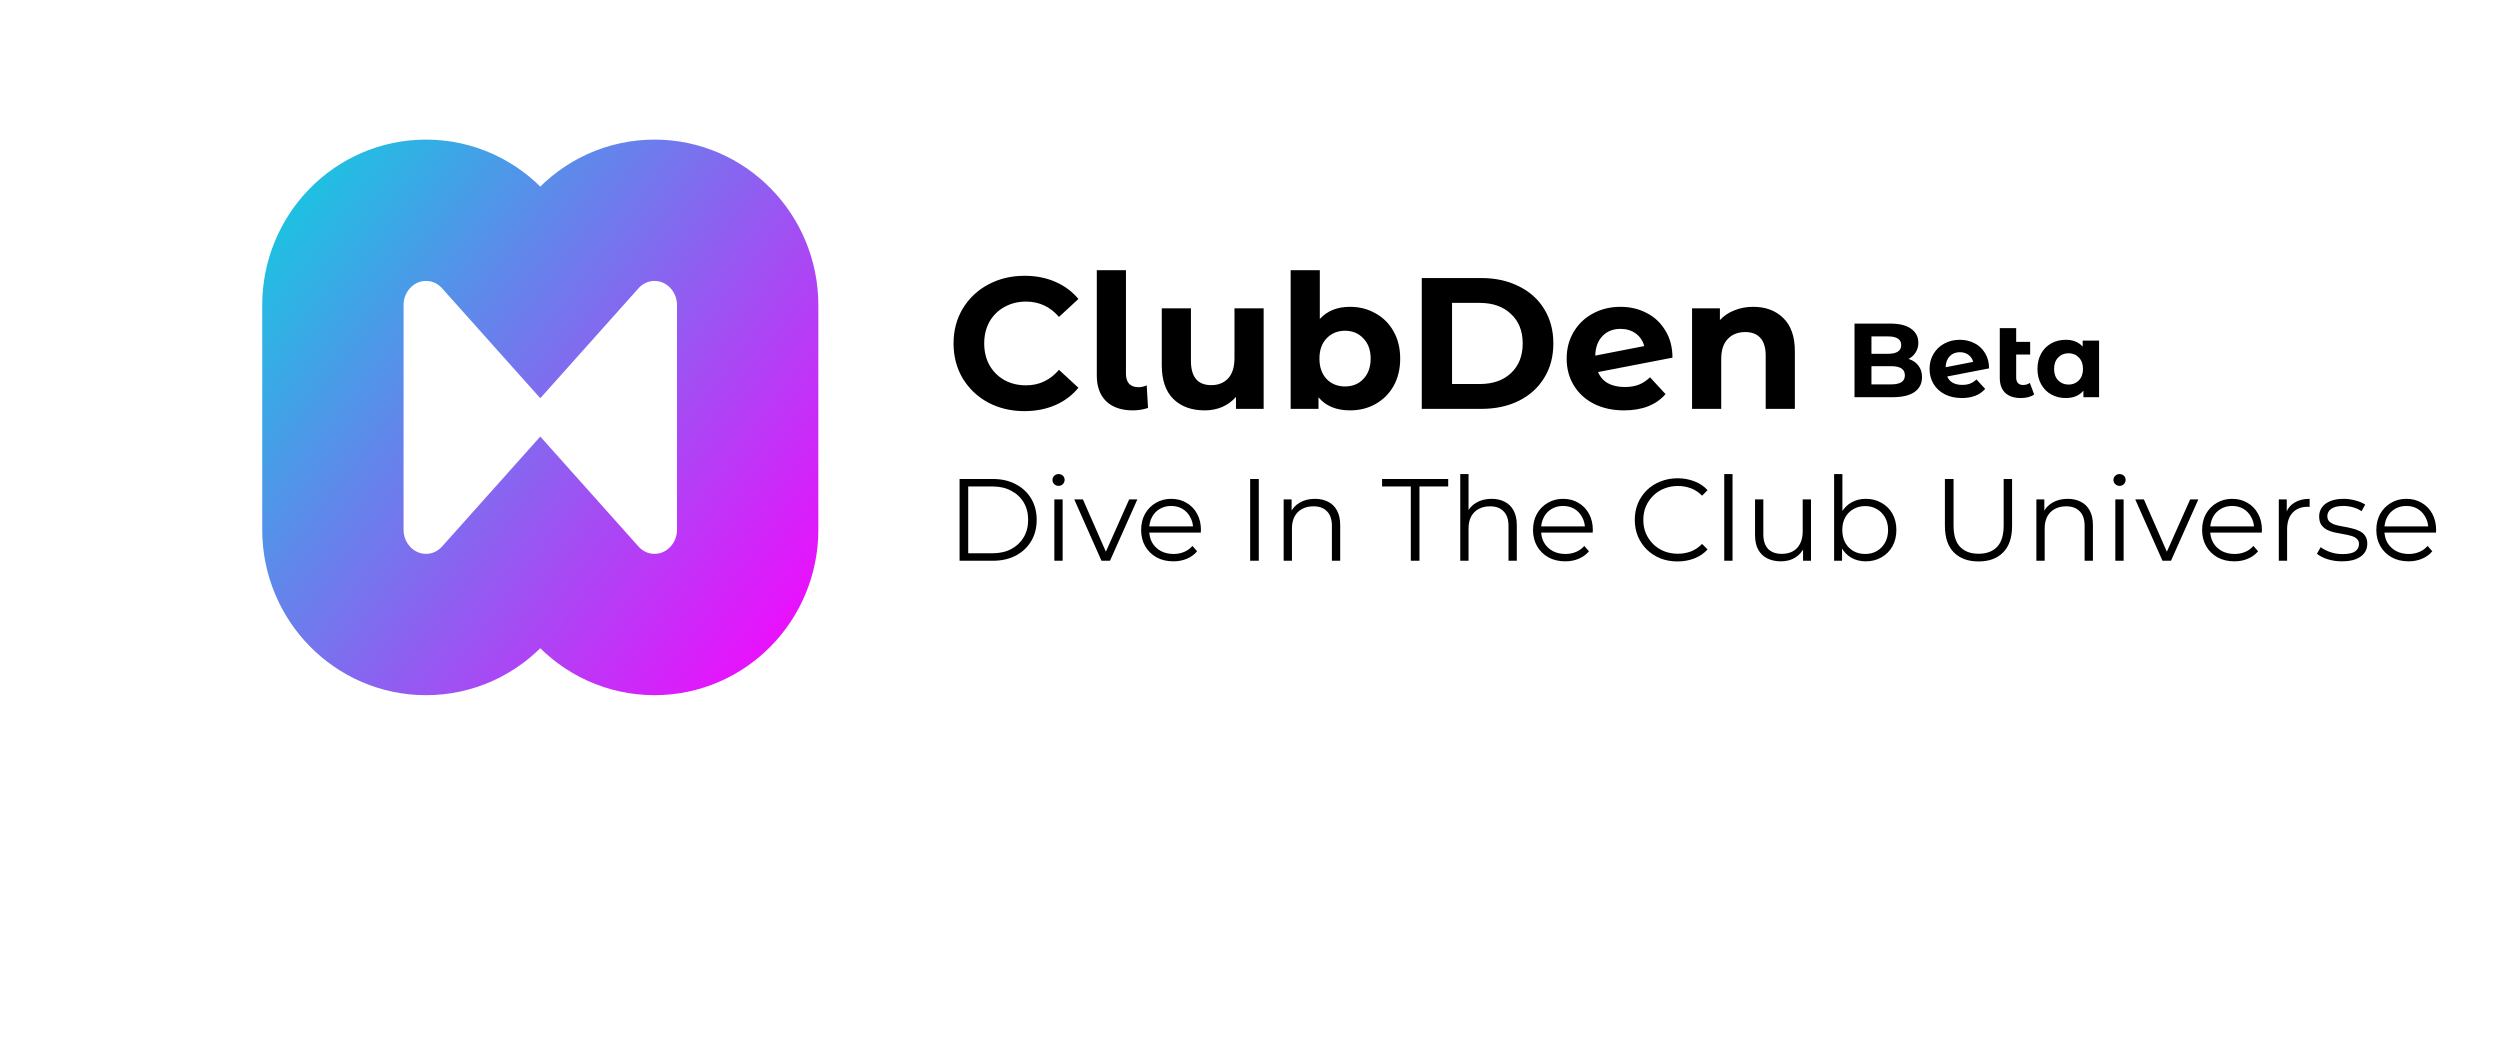 <svg width="214" height="89" viewBox="0 0 214 89" fill="none" xmlns="http://www.w3.org/2000/svg">
<g filter="url(#filter0_d_13_888)">
<path fill-rule="evenodd" clip-rule="evenodd" d="M50.133 16.658L46.248 21.007L42.363 16.658C40.858 14.973 38.745 14 36.466 14C32.064 14 28.496 17.636 28.496 22.122V41.336C28.496 45.822 32.064 49.458 36.466 49.458C38.745 49.458 40.858 48.486 42.363 46.801L46.248 42.451L50.133 46.801C51.638 48.486 53.751 49.458 56.03 49.458C60.432 49.458 64 45.822 64 41.336V22.122C64 17.636 60.432 14 56.03 14C53.751 14 51.638 14.973 50.133 16.658Z" stroke="url(#paint0_linear_13_888)" stroke-width="12.1"/>
</g>
<path d="M82.14 48V41H84.99C85.737 41 86.39 41.15 86.95 41.45C87.517 41.743 87.957 42.153 88.27 42.68C88.583 43.207 88.74 43.813 88.74 44.5C88.74 45.187 88.583 45.793 88.27 46.32C87.957 46.847 87.517 47.26 86.95 47.56C86.39 47.853 85.737 48 84.99 48H82.14ZM82.88 47.36H84.95C85.57 47.36 86.107 47.24 86.56 47C87.02 46.753 87.377 46.417 87.63 45.99C87.883 45.557 88.01 45.06 88.01 44.5C88.01 43.933 87.883 43.437 87.63 43.01C87.377 42.583 87.02 42.25 86.56 42.01C86.107 41.763 85.57 41.64 84.95 41.64H82.88V47.36ZM90.252 48V42.75H90.962V48H90.252ZM90.612 41.59C90.465 41.59 90.342 41.54 90.242 41.44C90.142 41.34 90.092 41.22 90.092 41.08C90.092 40.94 90.142 40.823 90.242 40.73C90.342 40.63 90.465 40.58 90.612 40.58C90.758 40.58 90.882 40.627 90.982 40.72C91.082 40.813 91.132 40.93 91.132 41.07C91.132 41.217 91.082 41.34 90.982 41.44C90.888 41.54 90.765 41.59 90.612 41.59ZM94.287 48L91.957 42.75H92.697L94.837 47.62H94.487L96.657 42.75H97.357L95.017 48H94.287ZM100.441 48.05C99.894 48.05 99.414 47.937 99.001 47.71C98.587 47.477 98.264 47.16 98.031 46.76C97.797 46.353 97.681 45.89 97.681 45.37C97.681 44.85 97.791 44.39 98.011 43.99C98.237 43.59 98.544 43.277 98.931 43.05C99.324 42.817 99.764 42.7 100.251 42.7C100.744 42.7 101.181 42.813 101.561 43.04C101.947 43.26 102.251 43.573 102.471 43.98C102.691 44.38 102.801 44.843 102.801 45.37C102.801 45.403 102.797 45.44 102.791 45.48C102.791 45.513 102.791 45.55 102.791 45.59H98.221V45.06H102.411L102.131 45.27C102.131 44.89 102.047 44.553 101.881 44.26C101.721 43.96 101.501 43.727 101.221 43.56C100.941 43.393 100.617 43.31 100.251 43.31C99.891 43.31 99.567 43.393 99.281 43.56C98.994 43.727 98.771 43.96 98.611 44.26C98.451 44.56 98.371 44.903 98.371 45.29V45.4C98.371 45.8 98.457 46.153 98.631 46.46C98.811 46.76 99.057 46.997 99.371 47.17C99.691 47.337 100.054 47.42 100.461 47.42C100.781 47.42 101.077 47.363 101.351 47.25C101.631 47.137 101.871 46.963 102.071 46.73L102.471 47.19C102.237 47.47 101.944 47.683 101.591 47.83C101.244 47.977 100.861 48.05 100.441 48.05ZM107.013 48V41H107.753V48H107.013ZM112.561 42.7C112.987 42.7 113.361 42.783 113.681 42.95C114.007 43.11 114.261 43.357 114.441 43.69C114.627 44.023 114.721 44.443 114.721 44.95V48H114.011V45.02C114.011 44.467 113.871 44.05 113.591 43.77C113.317 43.483 112.931 43.34 112.431 43.34C112.057 43.34 111.731 43.417 111.451 43.57C111.177 43.717 110.964 43.933 110.811 44.22C110.664 44.5 110.591 44.84 110.591 45.24V48H109.881V42.75H110.561V44.19L110.451 43.92C110.617 43.54 110.884 43.243 111.251 43.03C111.617 42.81 112.054 42.7 112.561 42.7ZM120.766 48V41.64H118.306V41H123.966V41.64H121.506V48H120.766ZM127.678 42.7C128.104 42.7 128.478 42.783 128.798 42.95C129.124 43.11 129.378 43.357 129.558 43.69C129.744 44.023 129.838 44.443 129.838 44.95V48H129.128V45.02C129.128 44.467 128.988 44.05 128.708 43.77C128.434 43.483 128.048 43.34 127.548 43.34C127.174 43.34 126.848 43.417 126.568 43.57C126.294 43.717 126.081 43.933 125.928 44.22C125.781 44.5 125.708 44.84 125.708 45.24V48H124.998V40.58H125.708V44.19L125.568 43.92C125.734 43.54 126.001 43.243 126.368 43.03C126.734 42.81 127.171 42.7 127.678 42.7ZM133.986 48.05C133.439 48.05 132.959 47.937 132.546 47.71C132.132 47.477 131.809 47.16 131.576 46.76C131.342 46.353 131.226 45.89 131.226 45.37C131.226 44.85 131.336 44.39 131.556 43.99C131.782 43.59 132.089 43.277 132.476 43.05C132.869 42.817 133.309 42.7 133.796 42.7C134.289 42.7 134.726 42.813 135.106 43.04C135.492 43.26 135.796 43.573 136.016 43.98C136.236 44.38 136.346 44.843 136.346 45.37C136.346 45.403 136.342 45.44 136.336 45.48C136.336 45.513 136.336 45.55 136.336 45.59H131.766V45.06H135.956L135.676 45.27C135.676 44.89 135.592 44.553 135.426 44.26C135.266 43.96 135.046 43.727 134.766 43.56C134.486 43.393 134.162 43.31 133.796 43.31C133.436 43.31 133.112 43.393 132.826 43.56C132.539 43.727 132.316 43.96 132.156 44.26C131.996 44.56 131.916 44.903 131.916 45.29V45.4C131.916 45.8 132.002 46.153 132.176 46.46C132.356 46.76 132.602 46.997 132.916 47.17C133.236 47.337 133.599 47.42 134.006 47.42C134.326 47.42 134.622 47.363 134.896 47.25C135.176 47.137 135.416 46.963 135.616 46.73L136.016 47.19C135.782 47.47 135.489 47.683 135.136 47.83C134.789 47.977 134.406 48.05 133.986 48.05ZM143.598 48.06C143.071 48.06 142.585 47.973 142.138 47.8C141.691 47.62 141.305 47.37 140.978 47.05C140.651 46.73 140.395 46.353 140.208 45.92C140.028 45.487 139.938 45.013 139.938 44.5C139.938 43.987 140.028 43.513 140.208 43.08C140.395 42.647 140.651 42.27 140.978 41.95C141.311 41.63 141.701 41.383 142.148 41.21C142.595 41.03 143.081 40.94 143.608 40.94C144.115 40.94 144.591 41.027 145.038 41.2C145.485 41.367 145.861 41.62 146.168 41.96L145.698 42.43C145.411 42.137 145.095 41.927 144.748 41.8C144.401 41.667 144.028 41.6 143.628 41.6C143.208 41.6 142.818 41.673 142.458 41.82C142.098 41.96 141.785 42.163 141.518 42.43C141.251 42.69 141.041 42.997 140.888 43.35C140.741 43.697 140.668 44.08 140.668 44.5C140.668 44.92 140.741 45.307 140.888 45.66C141.041 46.007 141.251 46.313 141.518 46.58C141.785 46.84 142.098 47.043 142.458 47.19C142.818 47.33 143.208 47.4 143.628 47.4C144.028 47.4 144.401 47.333 144.748 47.2C145.095 47.067 145.411 46.853 145.698 46.56L146.168 47.03C145.861 47.37 145.485 47.627 145.038 47.8C144.591 47.973 144.111 48.06 143.598 48.06ZM147.595 48V40.58H148.305V48H147.595ZM152.451 48.05C152.004 48.05 151.614 47.967 151.281 47.8C150.948 47.633 150.688 47.383 150.501 47.05C150.321 46.717 150.231 46.3 150.231 45.8V42.75H150.941V45.72C150.941 46.28 151.078 46.703 151.351 46.99C151.631 47.27 152.021 47.41 152.521 47.41C152.888 47.41 153.204 47.337 153.471 47.19C153.744 47.037 153.951 46.817 154.091 46.53C154.238 46.243 154.311 45.9 154.311 45.5V42.75H155.021V48H154.341V46.56L154.451 46.82C154.284 47.207 154.024 47.51 153.671 47.73C153.324 47.943 152.918 48.05 152.451 48.05ZM159.71 48.05C159.25 48.05 158.836 47.947 158.47 47.74C158.103 47.527 157.813 47.22 157.6 46.82C157.386 46.42 157.28 45.937 157.28 45.37C157.28 44.797 157.386 44.313 157.6 43.92C157.82 43.52 158.113 43.217 158.48 43.01C158.846 42.803 159.256 42.7 159.71 42.7C160.21 42.7 160.656 42.813 161.05 43.04C161.45 43.26 161.763 43.57 161.99 43.97C162.216 44.37 162.33 44.837 162.33 45.37C162.33 45.897 162.216 46.363 161.99 46.77C161.763 47.17 161.45 47.483 161.05 47.71C160.656 47.937 160.21 48.05 159.71 48.05ZM157 48V40.58H157.71V44.3L157.61 45.36L157.68 46.42V48H157ZM159.66 47.42C160.033 47.42 160.366 47.337 160.66 47.17C160.953 46.997 161.186 46.757 161.36 46.45C161.533 46.137 161.62 45.777 161.62 45.37C161.62 44.957 161.533 44.597 161.36 44.29C161.186 43.983 160.953 43.747 160.66 43.58C160.366 43.407 160.033 43.32 159.66 43.32C159.286 43.32 158.95 43.407 158.65 43.58C158.356 43.747 158.123 43.983 157.95 44.29C157.783 44.597 157.7 44.957 157.7 45.37C157.7 45.777 157.783 46.137 157.95 46.45C158.123 46.757 158.356 46.997 158.65 47.17C158.95 47.337 159.286 47.42 159.66 47.42ZM169.364 48.06C168.471 48.06 167.768 47.803 167.254 47.29C166.741 46.777 166.484 46.017 166.484 45.01V41H167.224V44.98C167.224 45.807 167.411 46.417 167.784 46.81C168.158 47.203 168.684 47.4 169.364 47.4C170.051 47.4 170.581 47.203 170.954 46.81C171.328 46.417 171.514 45.807 171.514 44.98V41H172.234V45.01C172.234 46.017 171.978 46.777 171.464 47.29C170.958 47.803 170.258 48.06 169.364 48.06ZM176.994 42.7C177.421 42.7 177.794 42.783 178.114 42.95C178.441 43.11 178.694 43.357 178.874 43.69C179.061 44.023 179.154 44.443 179.154 44.95V48H178.444V45.02C178.444 44.467 178.304 44.05 178.024 43.77C177.751 43.483 177.364 43.34 176.864 43.34C176.491 43.34 176.164 43.417 175.884 43.57C175.611 43.717 175.398 43.933 175.244 44.22C175.098 44.5 175.024 44.84 175.024 45.24V48H174.314V42.75H174.994V44.19L174.884 43.92C175.051 43.54 175.318 43.243 175.684 43.03C176.051 42.81 176.488 42.7 176.994 42.7ZM181.072 48V42.75H181.782V48H181.072ZM181.432 41.59C181.285 41.59 181.162 41.54 181.062 41.44C180.962 41.34 180.912 41.22 180.912 41.08C180.912 40.94 180.962 40.823 181.062 40.73C181.162 40.63 181.285 40.58 181.432 40.58C181.579 40.58 181.702 40.627 181.802 40.72C181.902 40.813 181.952 40.93 181.952 41.07C181.952 41.217 181.902 41.34 181.802 41.44C181.709 41.54 181.585 41.59 181.432 41.59ZM185.108 48L182.778 42.75H183.518L185.658 47.62H185.308L187.478 42.75H188.178L185.838 48H185.108ZM191.261 48.05C190.714 48.05 190.234 47.937 189.821 47.71C189.408 47.477 189.084 47.16 188.851 46.76C188.618 46.353 188.501 45.89 188.501 45.37C188.501 44.85 188.611 44.39 188.831 43.99C189.058 43.59 189.364 43.277 189.751 43.05C190.144 42.817 190.584 42.7 191.071 42.7C191.564 42.7 192.001 42.813 192.381 43.04C192.768 43.26 193.071 43.573 193.291 43.98C193.511 44.38 193.621 44.843 193.621 45.37C193.621 45.403 193.618 45.44 193.611 45.48C193.611 45.513 193.611 45.55 193.611 45.59H189.041V45.06H193.231L192.951 45.27C192.951 44.89 192.868 44.553 192.701 44.26C192.541 43.96 192.321 43.727 192.041 43.56C191.761 43.393 191.438 43.31 191.071 43.31C190.711 43.31 190.388 43.393 190.101 43.56C189.814 43.727 189.591 43.96 189.431 44.26C189.271 44.56 189.191 44.903 189.191 45.29V45.4C189.191 45.8 189.278 46.153 189.451 46.46C189.631 46.76 189.878 46.997 190.191 47.17C190.511 47.337 190.874 47.42 191.281 47.42C191.601 47.42 191.898 47.363 192.171 47.25C192.451 47.137 192.691 46.963 192.891 46.73L193.291 47.19C193.058 47.47 192.764 47.683 192.411 47.83C192.064 47.977 191.681 48.05 191.261 48.05ZM195.066 48V42.75H195.746V44.18L195.676 43.93C195.823 43.53 196.07 43.227 196.416 43.02C196.763 42.807 197.193 42.7 197.706 42.7V43.39C197.68 43.39 197.653 43.39 197.626 43.39C197.6 43.383 197.573 43.38 197.546 43.38C196.993 43.38 196.56 43.55 196.246 43.89C195.933 44.223 195.776 44.7 195.776 45.32V48H195.066ZM200.47 48.05C200.037 48.05 199.627 47.99 199.24 47.87C198.854 47.743 198.55 47.587 198.33 47.4L198.65 46.84C198.864 47 199.137 47.14 199.47 47.26C199.804 47.373 200.154 47.43 200.52 47.43C201.02 47.43 201.38 47.353 201.6 47.2C201.82 47.04 201.93 46.83 201.93 46.57C201.93 46.377 201.867 46.227 201.74 46.12C201.62 46.007 201.46 45.923 201.26 45.87C201.06 45.81 200.837 45.76 200.59 45.72C200.344 45.68 200.097 45.633 199.85 45.58C199.61 45.527 199.39 45.45 199.19 45.35C198.99 45.243 198.827 45.1 198.7 44.92C198.58 44.74 198.52 44.5 198.52 44.2C198.52 43.913 198.6 43.657 198.76 43.43C198.92 43.203 199.154 43.027 199.46 42.9C199.774 42.767 200.154 42.7 200.6 42.7C200.94 42.7 201.28 42.747 201.62 42.84C201.96 42.927 202.24 43.043 202.46 43.19L202.15 43.76C201.917 43.6 201.667 43.487 201.4 43.42C201.134 43.347 200.867 43.31 200.6 43.31C200.127 43.31 199.777 43.393 199.55 43.56C199.33 43.72 199.22 43.927 199.22 44.18C199.22 44.38 199.28 44.537 199.4 44.65C199.527 44.763 199.69 44.853 199.89 44.92C200.097 44.98 200.32 45.03 200.56 45.07C200.807 45.11 201.05 45.16 201.29 45.22C201.537 45.273 201.76 45.35 201.96 45.45C202.167 45.543 202.33 45.68 202.45 45.86C202.577 46.033 202.64 46.263 202.64 46.55C202.64 46.857 202.554 47.123 202.38 47.35C202.214 47.57 201.967 47.743 201.64 47.87C201.32 47.99 200.93 48.05 200.47 48.05ZM206.173 48.05C205.626 48.05 205.146 47.937 204.733 47.71C204.32 47.477 203.996 47.16 203.763 46.76C203.53 46.353 203.413 45.89 203.413 45.37C203.413 44.85 203.523 44.39 203.743 43.99C203.97 43.59 204.276 43.277 204.663 43.05C205.056 42.817 205.496 42.7 205.983 42.7C206.476 42.7 206.913 42.813 207.293 43.04C207.68 43.26 207.983 43.573 208.203 43.98C208.423 44.38 208.533 44.843 208.533 45.37C208.533 45.403 208.53 45.44 208.523 45.48C208.523 45.513 208.523 45.55 208.523 45.59H203.953V45.06H208.143L207.863 45.27C207.863 44.89 207.78 44.553 207.613 44.26C207.453 43.96 207.233 43.727 206.953 43.56C206.673 43.393 206.35 43.31 205.983 43.31C205.623 43.31 205.3 43.393 205.013 43.56C204.726 43.727 204.503 43.96 204.343 44.26C204.183 44.56 204.103 44.903 204.103 45.29V45.4C204.103 45.8 204.19 46.153 204.363 46.46C204.543 46.76 204.79 46.997 205.103 47.17C205.423 47.337 205.786 47.42 206.193 47.42C206.513 47.42 206.81 47.363 207.083 47.25C207.363 47.137 207.603 46.963 207.803 46.73L208.203 47.19C207.97 47.47 207.676 47.683 207.323 47.83C206.976 47.977 206.593 48.05 206.173 48.05Z" fill="black"/>
<path d="M87.688 35.192C86.547 35.192 85.512 34.947 84.584 34.456C83.667 33.955 82.941 33.267 82.408 32.392C81.885 31.507 81.624 30.509 81.624 29.4C81.624 28.291 81.885 27.299 82.408 26.424C82.941 25.539 83.667 24.851 84.584 24.36C85.512 23.859 86.552 23.608 87.704 23.608C88.675 23.608 89.549 23.779 90.328 24.12C91.117 24.461 91.779 24.952 92.312 25.592L90.648 27.128C89.891 26.253 88.952 25.816 87.832 25.816C87.139 25.816 86.52 25.971 85.976 26.28C85.432 26.579 85.005 27 84.696 27.544C84.397 28.088 84.248 28.707 84.248 29.4C84.248 30.093 84.397 30.712 84.696 31.256C85.005 31.8 85.432 32.227 85.976 32.536C86.52 32.835 87.139 32.984 87.832 32.984C88.952 32.984 89.891 32.541 90.648 31.656L92.312 33.192C91.779 33.843 91.117 34.339 90.328 34.68C89.539 35.021 88.659 35.192 87.688 35.192ZM96.974 35.128C96.004 35.128 95.246 34.872 94.702 34.36C94.158 33.837 93.886 33.101 93.886 32.152V23.128H96.382V32.008C96.382 32.371 96.473 32.653 96.654 32.856C96.846 33.048 97.113 33.144 97.454 33.144C97.582 33.144 97.71 33.128 97.838 33.096C97.977 33.064 98.084 33.027 98.158 32.984L98.27 34.92C97.854 35.059 97.422 35.128 96.974 35.128ZM108.168 26.392V35H105.8V33.976C105.469 34.349 105.074 34.637 104.616 34.84C104.157 35.032 103.661 35.128 103.128 35.128C101.997 35.128 101.101 34.803 100.44 34.152C99.778 33.501 99.448 32.536 99.448 31.256V26.392H101.944V30.888C101.944 32.275 102.525 32.968 103.688 32.968C104.285 32.968 104.765 32.776 105.128 32.392C105.49 31.997 105.672 31.416 105.672 30.648V26.392H108.168ZM115.568 26.264C116.368 26.264 117.093 26.451 117.744 26.824C118.405 27.187 118.923 27.704 119.296 28.376C119.669 29.037 119.856 29.811 119.856 30.696C119.856 31.581 119.669 32.36 119.296 33.032C118.923 33.693 118.405 34.211 117.744 34.584C117.093 34.947 116.368 35.128 115.568 35.128C114.384 35.128 113.483 34.755 112.864 34.008V35H110.48V23.128H112.976V27.304C113.605 26.611 114.469 26.264 115.568 26.264ZM115.136 33.08C115.776 33.08 116.299 32.867 116.704 32.44C117.12 32.003 117.328 31.421 117.328 30.696C117.328 29.971 117.12 29.395 116.704 28.968C116.299 28.531 115.776 28.312 115.136 28.312C114.496 28.312 113.968 28.531 113.552 28.968C113.147 29.395 112.944 29.971 112.944 30.696C112.944 31.421 113.147 32.003 113.552 32.44C113.968 32.867 114.496 33.08 115.136 33.08ZM121.703 23.8H126.791C128.007 23.8 129.079 24.035 130.007 24.504C130.946 24.963 131.671 25.613 132.183 26.456C132.706 27.299 132.967 28.28 132.967 29.4C132.967 30.52 132.706 31.501 132.183 32.344C131.671 33.187 130.946 33.843 130.007 34.312C129.079 34.771 128.007 35 126.791 35H121.703V23.8ZM126.663 32.872C127.783 32.872 128.674 32.563 129.335 31.944C130.007 31.315 130.343 30.467 130.343 29.4C130.343 28.333 130.007 27.491 129.335 26.872C128.674 26.243 127.783 25.928 126.663 25.928H124.295V32.872H126.663ZM139.082 33.128C139.53 33.128 139.924 33.064 140.266 32.936C140.618 32.797 140.943 32.584 141.242 32.296L142.57 33.736C141.759 34.664 140.575 35.128 139.018 35.128C138.047 35.128 137.188 34.941 136.442 34.568C135.695 34.184 135.119 33.656 134.714 32.984C134.308 32.312 134.106 31.549 134.106 30.696C134.106 29.853 134.303 29.096 134.698 28.424C135.103 27.741 135.652 27.213 136.346 26.84C137.05 26.456 137.839 26.264 138.714 26.264C139.535 26.264 140.282 26.44 140.954 26.792C141.626 27.133 142.159 27.635 142.554 28.296C142.959 28.947 143.162 29.72 143.162 30.616L136.794 31.848C136.975 32.275 137.258 32.595 137.642 32.808C138.036 33.021 138.516 33.128 139.082 33.128ZM138.714 28.152C138.084 28.152 137.572 28.355 137.178 28.76C136.783 29.165 136.575 29.725 136.554 30.44L140.746 29.624C140.628 29.176 140.388 28.819 140.026 28.552C139.663 28.285 139.226 28.152 138.714 28.152ZM150.072 26.264C151.138 26.264 151.997 26.584 152.648 27.224C153.309 27.864 153.64 28.813 153.64 30.072V35H151.144V30.456C151.144 29.773 150.994 29.267 150.696 28.936C150.397 28.595 149.965 28.424 149.4 28.424C148.77 28.424 148.269 28.621 147.896 29.016C147.522 29.4 147.336 29.976 147.336 30.744V35H144.84V26.392H147.224V27.4C147.554 27.037 147.965 26.76 148.456 26.568C148.946 26.365 149.485 26.264 150.072 26.264Z" fill="black"/>
<path d="M163.373 30.724C163.733 30.838 164.015 31.03 164.219 31.3C164.423 31.564 164.525 31.891 164.525 32.281C164.525 32.833 164.309 33.259 163.877 33.559C163.451 33.853 162.827 34 162.005 34H158.747V27.7H161.825C162.593 27.7 163.181 27.847 163.589 28.141C164.003 28.435 164.21 28.834 164.21 29.338C164.21 29.644 164.135 29.917 163.985 30.157C163.841 30.397 163.637 30.586 163.373 30.724ZM160.196 28.798V30.283H161.645C162.005 30.283 162.278 30.22 162.464 30.094C162.65 29.968 162.743 29.782 162.743 29.536C162.743 29.29 162.65 29.107 162.464 28.987C162.278 28.861 162.005 28.798 161.645 28.798H160.196ZM161.897 32.902C162.281 32.902 162.569 32.839 162.761 32.713C162.959 32.587 163.058 32.392 163.058 32.128C163.058 31.606 162.671 31.345 161.897 31.345H160.196V32.902H161.897ZM167.969 32.947C168.221 32.947 168.443 32.911 168.635 32.839C168.833 32.761 169.016 32.641 169.184 32.479L169.931 33.289C169.475 33.811 168.809 34.072 167.933 34.072C167.387 34.072 166.904 33.967 166.484 33.757C166.064 33.541 165.74 33.244 165.512 32.866C165.284 32.488 165.17 32.059 165.17 31.579C165.17 31.105 165.281 30.679 165.503 30.301C165.731 29.917 166.04 29.62 166.43 29.41C166.826 29.194 167.27 29.086 167.762 29.086C168.224 29.086 168.644 29.185 169.022 29.383C169.4 29.575 169.7 29.857 169.922 30.229C170.15 30.595 170.264 31.03 170.264 31.534L166.682 32.227C166.784 32.467 166.943 32.647 167.159 32.767C167.381 32.887 167.651 32.947 167.969 32.947ZM167.762 30.148C167.408 30.148 167.12 30.262 166.898 30.49C166.676 30.718 166.559 31.033 166.547 31.435L168.905 30.976C168.839 30.724 168.704 30.523 168.5 30.373C168.296 30.223 168.05 30.148 167.762 30.148ZM174.124 33.766C173.986 33.868 173.815 33.946 173.611 34C173.413 34.048 173.206 34.072 172.99 34.072C172.408 34.072 171.961 33.925 171.649 33.631C171.337 33.337 171.181 32.905 171.181 32.335V28.087H172.585V29.266H173.782V30.346H172.585V32.317C172.585 32.521 172.636 32.68 172.738 32.794C172.84 32.902 172.987 32.956 173.179 32.956C173.395 32.956 173.587 32.896 173.755 32.776L174.124 33.766ZM179.681 29.158V34H178.34V33.442C177.992 33.862 177.488 34.072 176.828 34.072C176.372 34.072 175.958 33.97 175.586 33.766C175.22 33.562 174.932 33.271 174.722 32.893C174.512 32.515 174.407 32.077 174.407 31.579C174.407 31.081 174.512 30.643 174.722 30.265C174.932 29.887 175.22 29.596 175.586 29.392C175.958 29.188 176.372 29.086 176.828 29.086C177.446 29.086 177.929 29.281 178.277 29.671V29.158H179.681ZM177.071 32.92C177.425 32.92 177.719 32.8 177.953 32.56C178.187 32.314 178.304 31.987 178.304 31.579C178.304 31.171 178.187 30.847 177.953 30.607C177.719 30.361 177.425 30.238 177.071 30.238C176.711 30.238 176.414 30.361 176.18 30.607C175.946 30.847 175.829 31.171 175.829 31.579C175.829 31.987 175.946 32.314 176.18 32.56C176.414 32.8 176.711 32.92 177.071 32.92Z" fill="black"/>
<defs>
<filter id="filter0_d_13_888" x="18.446" y="7.95" width="55.604" height="55.558" filterUnits="userSpaceOnUse" color-interpolation-filters="sRGB">
<feFlood flood-opacity="0" result="BackgroundImageFix"/>
<feColorMatrix in="SourceAlpha" type="matrix" values="0 0 0 0 0 0 0 0 0 0 0 0 0 0 0 0 0 0 127 0" result="hardAlpha"/>
<feOffset dy="4"/>
<feGaussianBlur stdDeviation="2"/>
<feComposite in2="hardAlpha" operator="out"/>
<feColorMatrix type="matrix" values="0 0 0 0 0 0 0 0 0 0 0 0 0 0 0 0 0 0 0.25 0"/>
<feBlend mode="normal" in2="BackgroundImageFix" result="effect1_dropShadow_13_888"/>
<feBlend mode="normal" in="SourceGraphic" in2="effect1_dropShadow_13_888" result="shape"/>
</filter>
<linearGradient id="paint0_linear_13_888" x1="17.002" y1="10.718" x2="70.702" y2="50.274" gradientUnits="userSpaceOnUse">
<stop stop-color="#00DBDE"/>
<stop offset="1" stop-color="#F407FE"/>
</linearGradient>
</defs>
</svg>
